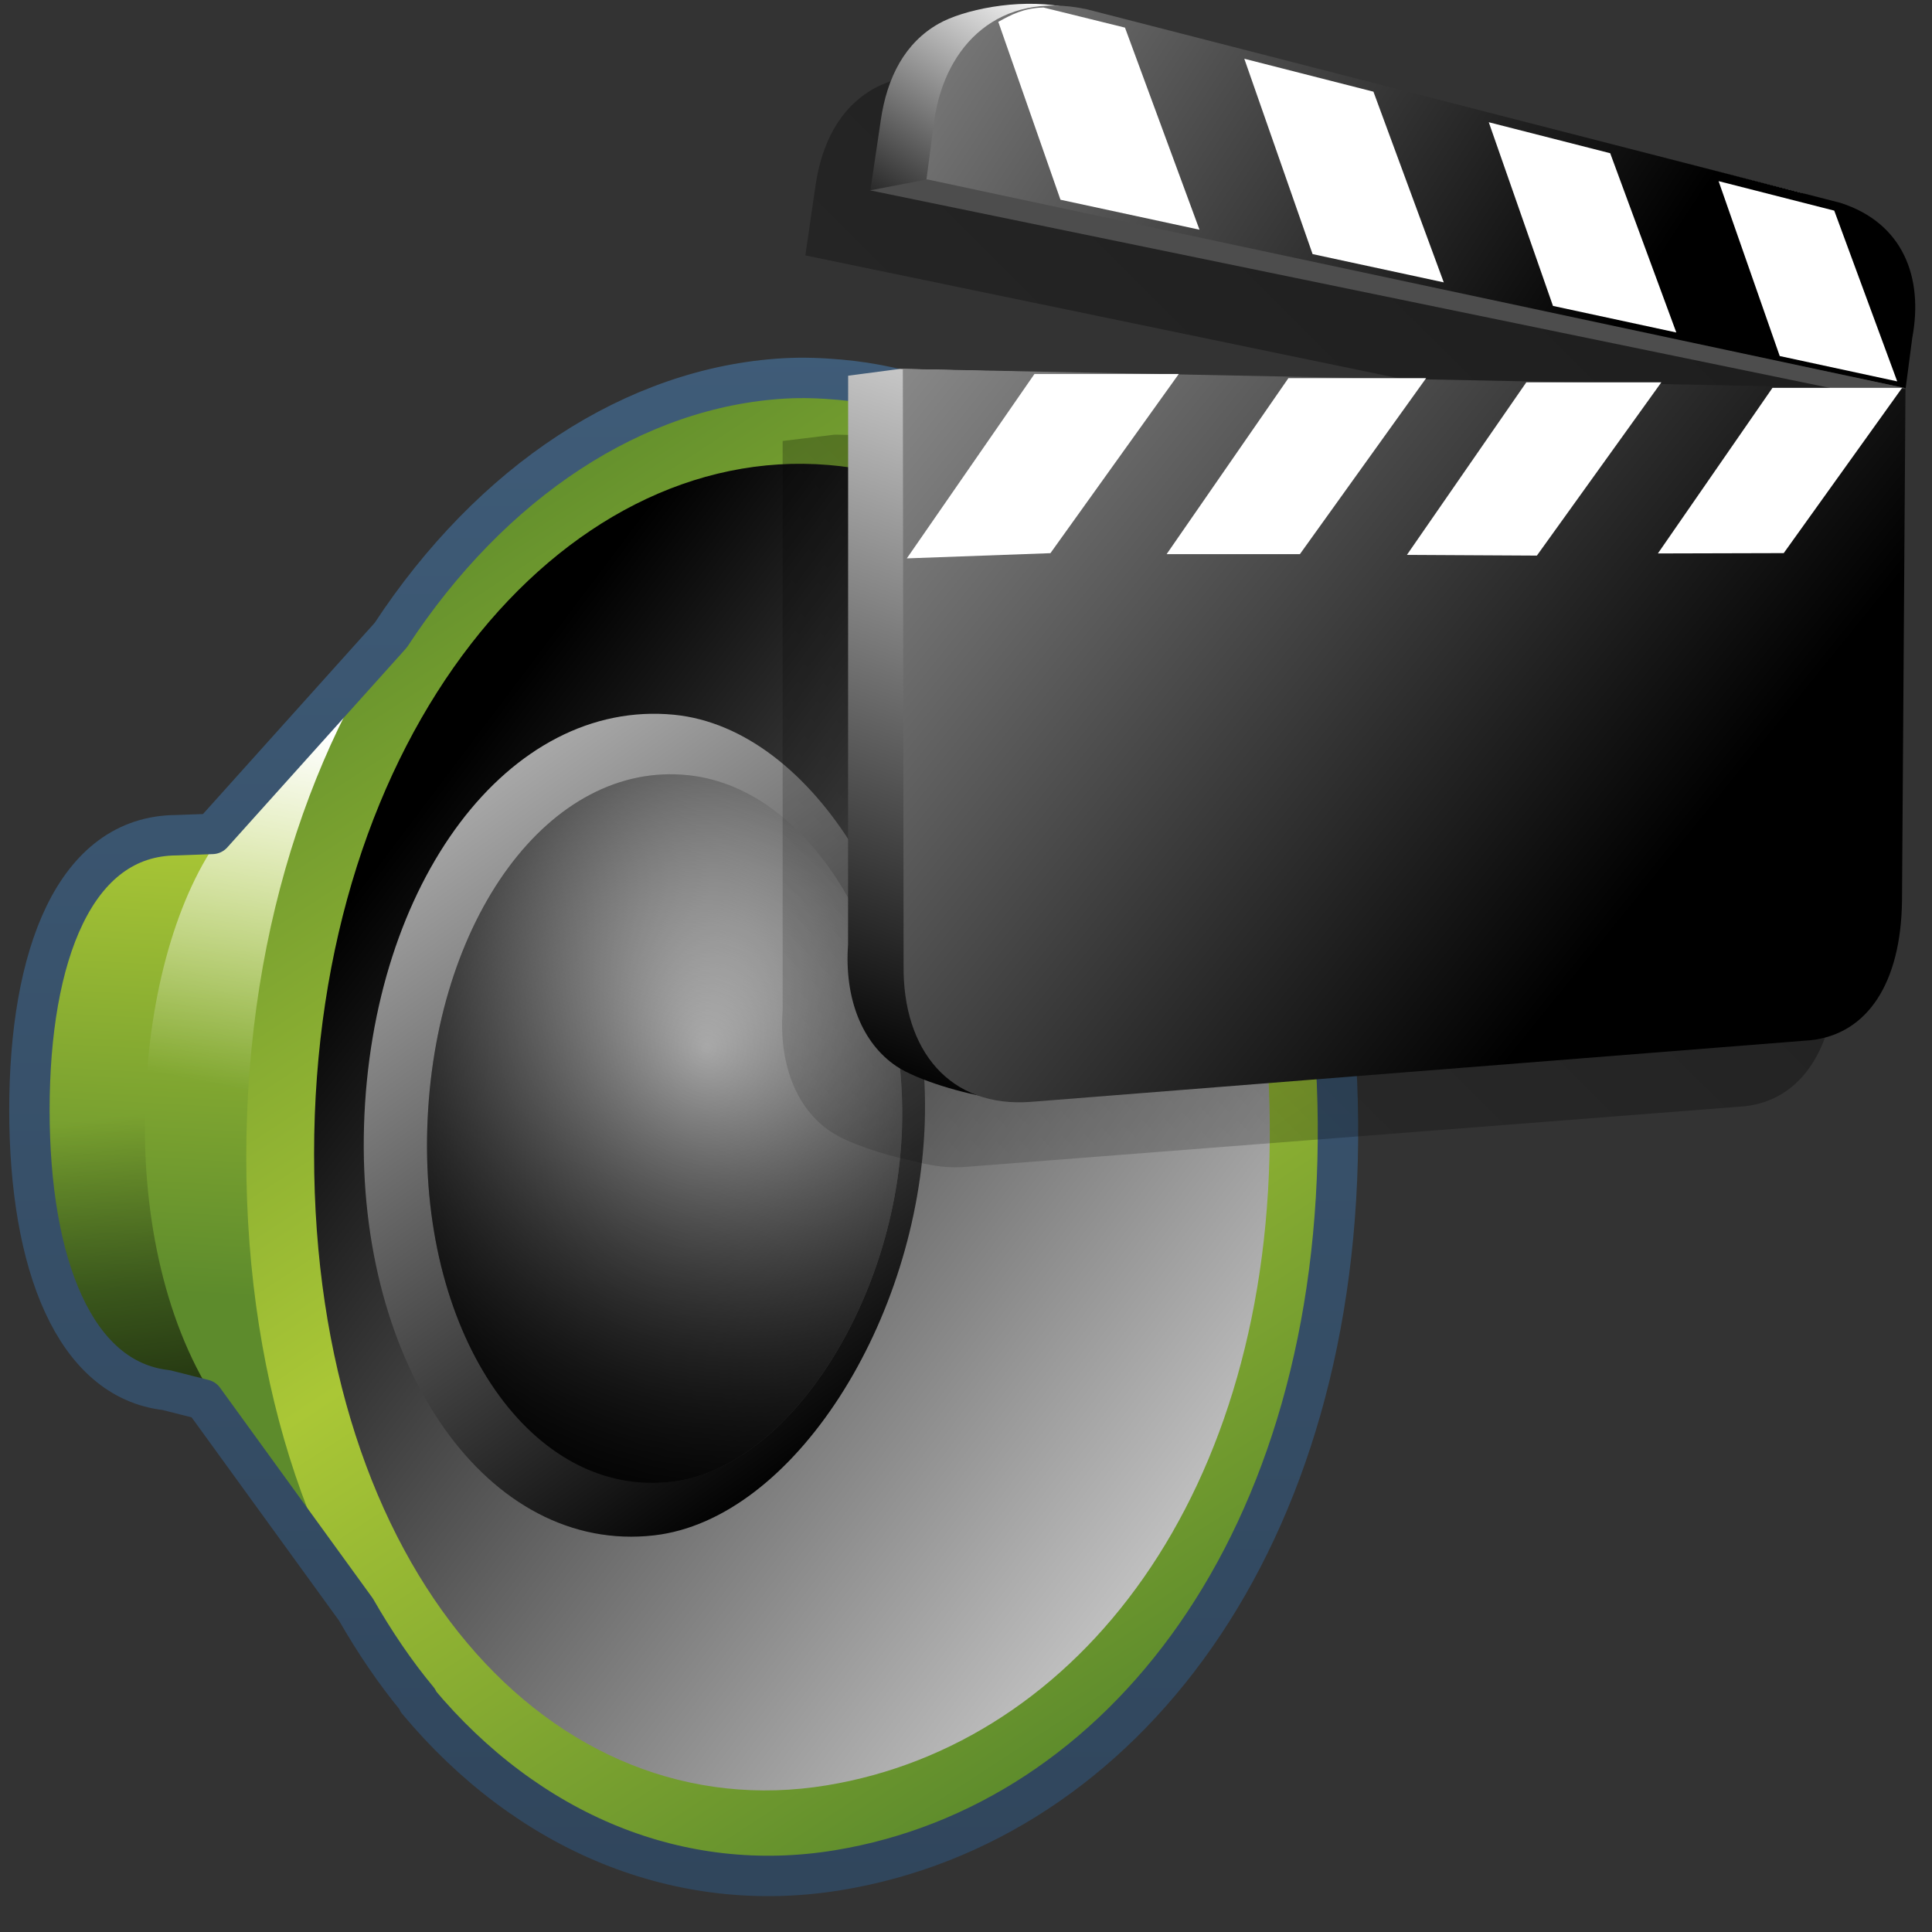 <?xml version="1.0" encoding="UTF-8" standalone="no"?>
<!-- Created with Inkscape (http://www.inkscape.org/) -->

<svg
   xmlns:dc="http://purl.org/dc/elements/1.1/"
   xmlns:cc="http://creativecommons.org/ns#"
   xmlns:rdf="http://www.w3.org/1999/02/22-rdf-syntax-ns#"
   xmlns:svg="http://www.w3.org/2000/svg"
   xmlns="http://www.w3.org/2000/svg"
   xmlns:xlink="http://www.w3.org/1999/xlink"
   xmlns:sodipodi="http://sodipodi.sourceforge.net/DTD/sodipodi-0.dtd"
   xmlns:inkscape="http://www.inkscape.org/namespaces/inkscape"
   width="128"
   height="128"
   id="svg52672"
   sodipodi:version="0.32"
   inkscape:version="0.48.3.1 r9886"
   version="1.0"
   sodipodi:docname="gnome-mixer.svg"
   inkscape:output_extension="org.inkscape.output.svg.inkscape">
  <rect width="100%" height="100%" fill="#333333" stroke="none"/>
  <defs
     id="defs52674">
    <linearGradient
       inkscape:collect="always"
       xlink:href="#linearGradient5316"
       id="linearGradient9028"
       gradientUnits="userSpaceOnUse"
       gradientTransform="matrix(2.148,0,0,2.266,-1072.513,-1408.363)"
       x1="505.286"
       y1="645.817"
       x2="504.581"
       y2="659.343" />
    <linearGradient
       inkscape:collect="always"
       xlink:href="#linearGradient5362"
       id="linearGradient9025"
       gradientUnits="userSpaceOnUse"
       gradientTransform="matrix(2.148,0,0,2.266,-1072.513,-1408.363)"
       x1="508.49"
       y1="642.864"
       x2="506.598"
       y2="653.35" />
    <linearGradient
       id="linearGradient7210">
      <stop
         id="stop7212"
         offset="0"
         style="stop-color:#5d8b2c;stop-opacity:1;" />
      <stop
         id="stop8994"
         offset="0.5"
         style="stop-color:#aac736;stop-opacity:1;" />
      <stop
         id="stop7214"
         offset="1"
         style="stop-color:#5d8b2c;stop-opacity:1;" />
    </linearGradient>
    <linearGradient
       inkscape:collect="always"
       xlink:href="#linearGradient7210"
       id="linearGradient9022"
       gradientUnits="userSpaceOnUse"
       gradientTransform="matrix(2.487,0,0,2.486,-1202.243,-1551.501)"
       x1="494.458"
       y1="637.098"
       x2="515.292"
       y2="668.908" />
    <linearGradient
       inkscape:collect="always"
       xlink:href="#linearGradient5439"
       id="linearGradient9019"
       gradientUnits="userSpaceOnUse"
       gradientTransform="matrix(2.202,0,0,2.202,-1059.266,-1365.643)"
       x1="523.761"
       y1="673.953"
       x2="490.404"
       y2="648.809" />
    <linearGradient
       inkscape:collect="always"
       xlink:href="#linearGradient5439"
       id="linearGradient9016"
       gradientUnits="userSpaceOnUse"
       gradientTransform="matrix(3.113,9.4944461e-2,-9.3459708e-2,3.064,-1468.494,-1978.455)"
       x1="494.644"
       y1="641.93"
       x2="509.469"
       y2="661.214" />
    <radialGradient
       inkscape:collect="always"
       xlink:href="#linearGradient5439"
       id="radialGradient9013"
       gradientUnits="userSpaceOnUse"
       gradientTransform="matrix(4.94,0,0,5.713,-2434.157,-3687.404)"
       cx="502.223"
       cy="657.591"
       fx="502.223"
       fy="657.591"
       r="5.695" />
    <linearGradient
       inkscape:collect="always"
       xlink:href="#linearGradient5344"
       id="linearGradient9010"
       gradientUnits="userSpaceOnUse"
       gradientTransform="matrix(2.148,0,0,2.266,-1072.513,-1408.363)"
       x1="504.65"
       y1="667.473"
       x2="503.151"
       y2="654.143" />
    <linearGradient
       inkscape:collect="always"
       xlink:href="#linearGradient5344"
       id="linearGradient9007"
       gradientUnits="userSpaceOnUse"
       gradientTransform="matrix(2.764,0,0,2.821,-1342.447,-1783.023)"
       x1="497.456"
       y1="669.956"
       x2="504.832"
       y2="649.573" />
    <linearGradient
       inkscape:collect="always"
       xlink:href="#linearGradient9863"
       id="linearGradient9004"
       gradientUnits="userSpaceOnUse"
       gradientTransform="matrix(2.677,0,0,2.677,-977.438,-934.24)"
       x1="392.308"
       y1="398.483"
       x2="392.308"
       y2="352.069" />
    <linearGradient
       inkscape:collect="always"
       xlink:href="#linearGradient5344"
       id="linearGradient9070"
       x1="1171.862"
       y1="703.427"
       x2="1096.792"
       y2="778.677"
       gradientUnits="userSpaceOnUse"
       gradientTransform="matrix(2.677,0,0,2.677,-2904.703,-1979.598)" />
    <linearGradient
       inkscape:collect="always"
       xlink:href="#linearGradient5439"
       id="linearGradient8957"
       gradientUnits="userSpaceOnUse"
       gradientTransform="matrix(1.769,0,0,1.816,-809.253,-1709.758)"
       x1="496.264"
       y1="949.071"
       x2="486.265"
       y2="979.571" />
    <linearGradient
       inkscape:collect="always"
       xlink:href="#linearGradient5439"
       id="linearGradient8959"
       gradientUnits="userSpaceOnUse"
       gradientTransform="matrix(1.769,0,0,1.816,-809.253,-1709.758)"
       x1="471.209"
       y1="932.988"
       x2="519.756"
       y2="973.238" />
    <linearGradient
       inkscape:collect="always"
       xlink:href="#linearGradient5439"
       id="linearGradient8961"
       gradientUnits="userSpaceOnUse"
       gradientTransform="matrix(1.769,0,0,1.816,-809.253,-1708.502)"
       x1="493.744"
       y1="938.814"
       x2="487.651"
       y2="948.395" />
    <linearGradient
       inkscape:collect="always"
       xlink:href="#linearGradient5439"
       id="linearGradient8963"
       gradientUnits="userSpaceOnUse"
       gradientTransform="matrix(1.769,0.009,-0.009,1.816,-800.688,-1713.093)"
       x1="471.535"
       y1="919.931"
       x2="518.849"
       y2="951.397" />
    <linearGradient
       id="linearGradient9863">
      <stop
         style="stop-color:#2f445a;stop-opacity:1;"
         offset="0"
         id="stop9865" />
      <stop
         style="stop-color:#415f7c;stop-opacity:1"
         offset="1"
         id="stop9867" />
    </linearGradient>
    <linearGradient
       inkscape:collect="always"
       xlink:href="#linearGradient5344"
       id="linearGradient58832"
       gradientUnits="userSpaceOnUse"
       gradientTransform="translate(-184,-280)"
       x1="519.313"
       y1="723.67"
       x2="511.427"
       y2="667.208" />
    <linearGradient
       inkscape:collect="always"
       xlink:href="#linearGradient5362"
       id="linearGradient58830"
       gradientUnits="userSpaceOnUse"
       gradientTransform="translate(-184,-280)"
       x1="504.92"
       y1="635.446"
       x2="504.482"
       y2="641.102" />
    <linearGradient
       inkscape:collect="always"
       xlink:href="#linearGradient5451"
       id="linearGradient58828"
       gradientUnits="userSpaceOnUse"
       gradientTransform="translate(-184,-280)"
       x1="484.709"
       y1="674.931"
       x2="533.033"
       y2="674.931" />
    <linearGradient
       id="linearGradient5316">
      <stop
         style="stop-color:#aac736;stop-opacity:1;"
         offset="0"
         id="stop5320" />
      <stop
         style="stop-color:#5d8b2c;stop-opacity:1;"
         offset="1"
         id="stop5322" />
    </linearGradient>
    <linearGradient
       id="linearGradient5451">
      <stop
         style="stop-color:#000000;stop-opacity:0.351;"
         offset="0"
         id="stop5453" />
      <stop
         id="stop5459"
         offset="0.455"
         style="stop-color:#000000;stop-opacity:0.291;" />
      <stop
         style="stop-color:#000000;stop-opacity:0;"
         offset="1"
         id="stop5455" />
    </linearGradient>
    <linearGradient
       id="linearGradient5439">
      <stop
         style="stop-color:#ffffff;stop-opacity:1;"
         offset="0"
         id="stop5441" />
      <stop
         style="stop-color:#000000;stop-opacity:1;"
         offset="1"
         id="stop5443" />
    </linearGradient>
    <linearGradient
       id="linearGradient5362">
      <stop
         style="stop-color:#ffffff;stop-opacity:1;"
         offset="0"
         id="stop5364" />
      <stop
         style="stop-color:#ffffff;stop-opacity:0;"
         offset="1"
         id="stop5366" />
    </linearGradient>
    <linearGradient
       id="linearGradient5344">
      <stop
         style="stop-color:#000000;stop-opacity:1;"
         offset="0"
         id="stop5346" />
      <stop
         style="stop-color:#000000;stop-opacity:0;"
         offset="1"
         id="stop5348" />
    </linearGradient>
  </defs>
  <sodipodi:namedview
     id="base"
     pagecolor="#ffffff"
     bordercolor="#666666"
     borderopacity="1.0"
     inkscape:pageopacity="0.0"
     inkscape:pageshadow="2"
     inkscape:zoom="2.0000001"
     inkscape:cx="102.30155"
     inkscape:cy="105.66522"
     inkscape:document-units="px"
     inkscape:current-layer="layer1"
     showgrid="false"
     inkscape:window-width="1024"
     inkscape:window-height="713"
     inkscape:window-x="0"
     inkscape:window-y="0"
     showguides="true"
     inkscape:guide-bbox="true"
     inkscape:window-maximized="0" />
  <g
     inkscape:label="Capa 1"
     inkscape:groupmode="layer"
     id="layer1">
    <g
       inkscape:export-ydpi="89.986237"
       inkscape:export-xdpi="89.986237"
       inkscape:export-filename="/home/dafeba/DCV/tallerD/elementos.png"
       transform="translate(424,80)"
       id="g58804">
      <rect
         style="opacity:1;fill:#f2f2f2;fill-opacity:1;stroke:none;stroke-width:0.1;stroke-linecap:round;stroke-linejoin:round;stroke-miterlimit:4;stroke-dasharray:none;stroke-opacity:0.3"
         id="rect58806"
         width="47.823"
         height="48"
         x="301.189"
         y="351.171" />
      <path
         style="fill:url(#linearGradient58828);fill-rule:evenodd;stroke:none;stroke-width:1px;stroke-linecap:butt;stroke-linejoin:miter;stroke-opacity:1"
         d="M 313.092,399.151 L 301.204,395.743 L 336.084,390.765 L 349.004,390.688 L 349.033,399.151 L 313.092,399.151 z"
         id="path58808"
         sodipodi:nodetypes="cccccc" />
      <path
         style="fill:#f2f2f2;fill-rule:evenodd;stroke:none;stroke-width:0.5;stroke-linecap:round;stroke-linejoin:round;stroke-miterlimit:4;stroke-dasharray:none;stroke-opacity:1"
         d="M 301.486,353.227 C 305.088,353.573 306.613,357.75 306.611,360.864 L 306.564,389.365 C 306.595,392.862 308.42,396.34 313.143,398.876 L 346.052,393.26 C 342.155,392.541 339.368,388.679 339.399,385.54 L 339.478,361.978 C 339.512,358.941 337.52,355.886 333.82,355.558 L 301.486,353.227 z"
         id="path58810"
         sodipodi:nodetypes="ccccccccc" />
      <path
         sodipodi:nodetypes="ccccc"
         id="path58812"
         d="M 301.486,353.227 C 305.088,353.573 306.613,357.75 306.611,360.864 L 339.478,361.978 C 339.512,358.941 337.52,355.886 333.82,355.558 L 301.486,353.227 z"
         style="fill:url(#linearGradient58830);fill-rule:evenodd;stroke:none;stroke-width:0.5;stroke-linecap:round;stroke-linejoin:round;stroke-miterlimit:4;stroke-dasharray:none;stroke-opacity:1" />
      <path
         sodipodi:nodetypes="ccccc"
         id="path58814"
         d="M 306.564,389.365 C 306.595,392.862 308.42,396.34 313.143,398.876 L 346.052,393.26 C 342.155,392.541 339.368,388.679 339.399,385.54 L 306.564,389.365 z"
         style="fill:url(#linearGradient58832);fill-rule:evenodd;stroke:none;stroke-width:0.5;stroke-linecap:round;stroke-linejoin:round;stroke-miterlimit:4;stroke-dasharray:none;stroke-opacity:1" />
      <path
         sodipodi:nodetypes="ccccccccc"
         id="path58816"
         d="M 301.486,353.227 C 305.088,353.573 306.613,357.75 306.611,360.864 L 306.564,389.365 C 306.595,392.862 308.42,396.34 313.143,398.876 L 346.052,393.26 C 342.155,392.541 339.368,388.679 339.399,385.54 L 339.478,361.978 C 339.512,358.941 337.52,355.886 333.82,355.558 L 301.486,353.227 z"
         style="fill:none;fill-rule:evenodd;stroke:#000000;stroke-width:0.5;stroke-linecap:round;stroke-linejoin:round;stroke-miterlimit:4;stroke-dasharray:none;stroke-opacity:1" />
    </g>
    <path
       sodipodi:nodetypes="ccccc"
       id="path58818"
       d="M 740.126,445.551 L 757.251,445.695 L 757.281,447.861 L 740.126,448.002 L 740.126,445.551 z"
       style="fill:#000000;fill-rule:evenodd;stroke:none;stroke-width:1px;stroke-linecap:butt;stroke-linejoin:miter;stroke-opacity:1" />
    <path
       style="fill:#000000;fill-rule:evenodd;stroke:none;stroke-width:1px;stroke-linecap:butt;stroke-linejoin:miter;stroke-opacity:1"
       d="M 744.247,449.983 L 754.312,449.819 L 754.312,452.041 L 744.127,452.249 L 744.247,449.983 z"
       id="path58820"
       sodipodi:nodetypes="ccccc" />
    <path
       sodipodi:nodetypes="ccccc"
       id="path58822"
       d="M 737.188,454.687 L 758.688,453.885 L 758.75,455.992 L 737.185,457.066 L 737.188,454.687 z"
       style="fill:#000000;fill-rule:evenodd;stroke:none;stroke-width:1px;stroke-linecap:butt;stroke-linejoin:miter;stroke-opacity:1" />
    <path
       style="fill:#000000;fill-rule:evenodd;stroke:none;stroke-width:1px;stroke-linecap:butt;stroke-linejoin:miter;stroke-opacity:1"
       d="M 747.12,459.219 L 751.38,458.94 L 751.254,461.035 L 746.946,461.398 L 747.12,459.219 z"
       id="path58824"
       sodipodi:nodetypes="ccccc" />
    <path
       sodipodi:nodetypes="ccccc"
       id="path58826"
       d="M 742.546,464.137 L 754.56,462.896 L 754.441,465.078 L 742.378,466.574 L 742.546,464.137 z"
       style="fill:#000000;fill-rule:evenodd;stroke:none;stroke-width:1px;stroke-linecap:butt;stroke-linejoin:miter;stroke-opacity:1" />
    <path
       sodipodi:nodetypes="cccczcccz"
       id="path9312"
       d="M 32.448,73.832 C 32.448,82.807 33.507,111.811 27.696,112.721 L 14.212,92.683 L 10.989,92.099 C 4.912,91.413 1.91,83.729 1.91,73.524 C 1.91,63.318 4.943,55.386 11.714,55.358 L 14.751,55.229 L 31.956,34.862 C 38.308,35.378 32.448,64.917 32.448,73.832 z"
       style="fill:url(#linearGradient9028);fill-opacity:1;stroke:none;stroke-width:0.5;stroke-linecap:round;stroke-linejoin:round;stroke-miterlimit:4;stroke-opacity:0.3;display:inline"
       inkscape:export-filename="/home/dafeba/DCV/tallerD/bocetos/08-09-22-hastaahora.png"
       inkscape:export-xdpi="57.964222"
       inkscape:export-ydpi="57.964222" />
    <path
       inkscape:export-ydpi="57.964222"
       inkscape:export-xdpi="57.964222"
       inkscape:export-filename="/home/dafeba/DCV/tallerD/bocetos/08-09-22-hastaahora.png"
       style="fill:url(#linearGradient9025);fill-opacity:1;stroke:none;stroke-width:0.5;stroke-linecap:round;stroke-linejoin:round;stroke-miterlimit:4;stroke-opacity:0.3;display:inline"
       d="M 27.696,112.721 L 14.212,92.683 C 7.376,81.764 8.694,63.24 14.751,55.229 L 31.956,34.862 C 24.288,49.526 21.408,98.215 27.696,112.721 z"
       id="path9321"
       sodipodi:nodetypes="ccccc" />
    <path
       inkscape:export-ydpi="57.964222"
       inkscape:export-xdpi="57.964222"
       inkscape:export-filename="/home/dafeba/DCV/tallerD/bocetos/08-09-22-hastaahora.png"
       sodipodi:nodetypes="cszsz"
       id="path9333"
       d="M 88.682,74.35 C 88.9,102.108 74.345,120.793 55.564,123.894 C 34.997,127.29 16.316,107.912 16.316,76.666 C 16.316,45.307 35.689,23.368 55.678,25.135 C 73.215,26.685 88.462,46.371 88.682,74.35 z"
       style="fill:url(#linearGradient9022);fill-opacity:1;stroke:none;stroke-width:0.5;stroke-linecap:round;stroke-linejoin:round;stroke-miterlimit:4;stroke-opacity:0.3;display:inline" />
    <path
       inkscape:export-ydpi="57.964222"
       inkscape:export-xdpi="57.964222"
       inkscape:export-filename="/home/dafeba/DCV/tallerD/bocetos/08-09-22-hastaahora.png"
       style="fill:url(#linearGradient9019);fill-opacity:1;stroke:none;stroke-width:0.5;stroke-linecap:round;stroke-linejoin:round;stroke-miterlimit:4;stroke-opacity:0.3;display:inline"
       d="M 84.125,74.398 C 84.318,98.984 71.427,115.533 54.792,118.28 C 36.576,121.288 20.809,104.125 20.809,76.449 C 20.809,48.675 37.182,29.324 54.893,30.807 C 71.282,32.181 83.931,49.617 84.125,74.398 z"
       id="path9335"
       sodipodi:nodetypes="cszsz" />
    <path
       inkscape:export-ydpi="57.964222"
       inkscape:export-xdpi="57.964222"
       inkscape:export-filename="/home/dafeba/DCV/tallerD/bocetos/08-09-22-hastaahora.png"
       sodipodi:nodetypes="cszsz"
       id="path9337"
       d="M 61.271,74.295 C 60.868,87.513 52.555,100.662 43.342,101.721 C 32.371,102.983 23.629,90.604 24.118,74.564 C 24.61,58.436 33.719,46.298 44.651,47.353 C 53.969,48.262 61.671,61.165 61.271,74.295 z"
       style="fill:url(#linearGradient9016);fill-opacity:1;stroke:none;stroke-width:0.5;stroke-linecap:round;stroke-linejoin:round;stroke-miterlimit:4;stroke-opacity:0.3;display:inline" />
    <path
       inkscape:export-ydpi="57.964222"
       inkscape:export-xdpi="57.964222"
       inkscape:export-filename="/home/dafeba/DCV/tallerD/bocetos/08-09-22-hastaahora.png"
       style="fill:url(#radialGradient9013);fill-opacity:1;stroke:none;stroke-width:0.5;stroke-linecap:round;stroke-linejoin:round;stroke-miterlimit:4;stroke-opacity:0.3;display:inline"
       d="M 59.762,74.678 C 59.422,86.058 52.296,97.259 44.524,98.171 C 35.269,99.257 27.894,88.599 28.306,74.79 C 28.721,60.904 36.414,50.366 45.628,51.362 C 54.066,52.278 60.1,63.373 59.762,74.678 z"
       id="path9339"
       sodipodi:nodetypes="cszsz" />
    <path
       inkscape:export-ydpi="57.964222"
       inkscape:export-xdpi="57.964222"
       inkscape:export-filename="/home/dafeba/DCV/tallerD/bocetos/08-09-22-hastaahora.png"
       style="fill:url(#linearGradient9010);fill-opacity:1;stroke:none;stroke-width:0.5;stroke-linecap:round;stroke-linejoin:round;stroke-miterlimit:4;stroke-opacity:0.3;display:inline"
       d="M 14.212,92.683 L 10.989,92.099 C 4.912,91.413 1.91,83.729 1.91,73.524 C 1.91,63.318 4.943,55.386 11.714,55.358 L 14.751,55.229 C 8.766,63.42 7.25,81.884 14.212,92.683 z"
       id="path9342"
       sodipodi:nodetypes="cczccc" />
    <path
       sodipodi:nodetypes="cszsz"
       id="path9346"
       d="M 59.762,74.678 C 59.422,86.058 52.296,97.259 44.524,98.171 C 35.269,99.257 27.894,88.599 28.306,74.79 C 28.721,60.904 36.414,50.366 45.628,51.362 C 54.066,52.278 60.1,63.373 59.762,74.678 z"
       style="fill:url(#linearGradient9007);fill-opacity:1;stroke:none;stroke-width:0.5;stroke-linecap:round;stroke-linejoin:round;stroke-miterlimit:4;stroke-opacity:0.3;display:inline"
       inkscape:export-filename="/home/dafeba/DCV/tallerD/bocetos/08-09-22-hastaahora.png"
       inkscape:export-xdpi="57.964222"
       inkscape:export-ydpi="57.964222" />
    <path
       inkscape:export-ydpi="57.964222"
       inkscape:export-xdpi="57.964222"
       inkscape:export-filename="/home/dafeba/DCV/tallerD/bocetos/08-09-22-hastaahora.png"
       style="fill:none;stroke:url(#linearGradient9004);stroke-width:2.677;stroke-linecap:round;stroke-linejoin:round;stroke-miterlimit:4;stroke-opacity:1;stroke-dasharray:none;display:inline"
       d="m 51.964,25.07 c -9.919,0.57 -19.396,6.822 -26.076,17.013 l -11.824,13.166 -2.368,0.086 c -6.771,0.028 -9.747,8.004 -9.747,18.21 0,10.206 2.986,17.866 9.062,18.552 l 2.483,0.628 10.085,13.906 c 1.244,2.166 2.607,4.186 4.104,5.984 l 0,0.086 c 7.286,8.727 17.348,12.937 27.872,11.199 18.781,-3.101 33.305,-21.827 33.087,-49.585 -0.22,-27.978 -15.464,-47.608 -33.002,-49.158 -1.249,-0.11 -2.436,-0.157 -3.676,-0.086 z"
       id="path9348"
       sodipodi:nodetypes="ccccscccccsssc"
       inkscape:connector-curvature="0" />
    <path
       style="fill:url(#linearGradient9070);fill-rule:evenodd;stroke:none;display:inline"
       d="m 63.729,4.626 c -2.336,0.03 -4.643,0.566 -5.855,1.255 -2.222,1.262 -3.429,3.562 -3.848,6.44 l -0.669,4.6 63.4,13.132 -61.309,-1.255 -0.168,0 -3.429,0.418 0,37.722 c -0.254,3.542 0.89,6.492 3.178,8.03 1.137,0.764 3.486,1.538 5.353,1.924 0.387,0.08 0.759,0.207 1.087,0.251 0.776,0.16 1.601,0.238 2.509,0.167 l 51.607,-4.015 c 3.781,-0.42 6.034,-3.872 6.106,-9.284 l 0.167,-33.875 0,-0.084 0.084,0 0.418,-3.346 c 0.747,-3.976 -0.594,-7.608 -4.768,-8.95 L 67.66,4.961 C 66.809,4.782 65.987,4.692 65.235,4.71 64.726,4.655 64.248,4.619 63.729,4.626 z"
       id="path9032"
       inkscape:connector-curvature="0" />
    <path
       inkscape:export-ydpi="57.964222"
       inkscape:export-xdpi="57.964222"
       inkscape:export-filename="/home/dafeba/DCV/tallerD/bocetos/08-09-22-hastaahora.png"
       sodipodi:nodetypes="ccscccccc"
       id="path8929"
       d="m 56.192,24.892 -0.006,37.69 c -0.254,3.542 0.92,6.525 3.208,8.062 1.373,0.923 4.547,1.854 6.457,2.108 L 116.374,68.361 c 3.781,-0.42 6.247,-4.102 6.042,-9.231 l 0.084,-33.163 -62.88,-1.528 -3.428,0.453 z"
       style="fill:url(#linearGradient8957);fill-rule:evenodd;stroke:none;display:inline"
       inkscape:connector-curvature="0" />
    <path
       inkscape:export-ydpi="57.964222"
       inkscape:export-xdpi="57.964222"
       inkscape:export-filename="/home/dafeba/DCV/tallerD/bocetos/08-09-22-hastaahora.png"
       style="fill:url(#linearGradient8959);fill-rule:evenodd;stroke:none;display:inline"
       d="m 59.815,24.442 0.051,39.495 c -0.075,5.667 3.078,9.483 8.449,9.063 l 51.656,-4.083 c 3.781,-0.42 5.971,-3.819 6.042,-9.231 l 0.23,-33.918 -66.428,-1.326 z"
       id="path8931"
       sodipodi:nodetypes="ccccccc"
       inkscape:connector-curvature="0" />
    <path
       inkscape:export-ydpi="57.964222"
       inkscape:export-xdpi="57.964222"
       inkscape:export-filename="/home/dafeba/DCV/tallerD/bocetos/08-09-22-hastaahora.png"
       inkscape:transform-center-y="-17.364274"
       inkscape:transform-center-x="36.14635"
       style="fill:url(#linearGradient8961);fill-rule:evenodd;stroke:none;display:inline"
       d="m 58.353,7.976 -0.687,4.624 3.849,-0.501 62.347,7.414 c 0.727,-3.98 -0.393,-5.422 -4.573,-6.743 L 70.353,0.43 c -2.971,-0.539 -6.551,0.223 -8.167,1.141 -2.222,1.262 -3.415,3.527 -3.834,6.405 z"
       id="path8933"
       sodipodi:nodetypes="ccccccsc"
       inkscape:connector-curvature="0" />
    <path
       inkscape:export-ydpi="57.964222"
       inkscape:export-xdpi="57.964222"
       inkscape:export-filename="/home/dafeba/DCV/tallerD/bocetos/08-09-22-hastaahora.png"
       inkscape:transform-center-y="-14.271686"
       inkscape:transform-center-x="32.487655"
       sodipodi:nodetypes="ccccccc"
       id="path8935"
       d="m 61.909,7.896 -0.548,4.135 64.894,13.691 0.438,-3.343 c 0.747,-3.976 -0.587,-7.597 -4.76,-8.939 L 71.97,0.606 C 66.2,-0.606 62.653,2.952 61.909,7.896 z"
       style="fill:url(#linearGradient8963);fill-opacity:1;fill-rule:evenodd;stroke:none;display:inline"
       inkscape:connector-curvature="0" />
    <path
       inkscape:export-ydpi="57.964222"
       inkscape:export-xdpi="57.964222"
       inkscape:export-filename="/home/dafeba/DCV/tallerD/bocetos/08-09-22-hastaahora.png"
       sodipodi:nodetypes="ccccc"
       id="path8937"
       d="m 57.641,12.611 63.94,13.16 4.633,-0.06 -64.782,-13.825 -3.79,0.725 z"
       style="fill:#4d4d4d;fill-rule:evenodd;stroke:none;display:inline"
       inkscape:connector-curvature="0" />
    <path
       inkscape:export-ydpi="57.964222"
       inkscape:export-xdpi="57.964222"
       inkscape:export-filename="/home/dafeba/DCV/tallerD/bocetos/08-09-22-hastaahora.png"
       sodipodi:nodetypes="ccccc"
       id="path8939"
       d="m 60.081,36.993 8.455,-12.217 9.562,0 -8.505,11.873 -9.511,0.345 z"
       style="fill:#ffffff;fill-rule:evenodd;stroke:none;display:inline"
       inkscape:connector-curvature="0" />
    <path
       inkscape:export-ydpi="57.964222"
       inkscape:export-xdpi="57.964222"
       inkscape:export-filename="/home/dafeba/DCV/tallerD/bocetos/08-09-22-hastaahora.png"
       style="fill:#ffffff;fill-rule:evenodd;stroke:none;display:inline"
       d="m 77.291,36.714 8.069,-11.66 9.125,0 -8.363,11.659 -8.831,6.42e-4 z"
       id="path8941"
       sodipodi:nodetypes="ccccc"
       inkscape:connector-curvature="0" />
    <path
       inkscape:export-ydpi="57.964222"
       inkscape:export-xdpi="57.964222"
       inkscape:export-filename="/home/dafeba/DCV/tallerD/bocetos/08-09-22-hastaahora.png"
       sodipodi:nodetypes="ccccc"
       id="path8943"
       d="m 93.211,36.763 7.91,-11.431 8.946,0 -8.245,11.478 -8.612,-0.047 z"
       style="fill:#ffffff;fill-rule:evenodd;stroke:none;display:inline"
       inkscape:connector-curvature="0" />
    <path
       inkscape:export-ydpi="57.964222"
       inkscape:export-xdpi="57.964222"
       inkscape:export-filename="/home/dafeba/DCV/tallerD/bocetos/08-09-22-hastaahora.png"
       style="fill:#ffffff;fill-rule:evenodd;stroke:none;display:inline"
       d="m 109.839,36.668 7.594,-10.974 8.588,0 -7.844,10.951 -8.338,0.022 z"
       id="path8945"
       sodipodi:nodetypes="ccccc"
       inkscape:connector-curvature="0" />
    <path
       inkscape:export-ydpi="57.964222"
       inkscape:export-xdpi="57.964222"
       inkscape:export-filename="/home/dafeba/DCV/tallerD/bocetos/08-09-22-hastaahora.png"
       inkscape:transform-center-y="-7.9837194"
       inkscape:transform-center-x="56.005202"
       style="fill:#ffffff;fill-rule:evenodd;stroke:none;display:inline"
       d="m 69.135,0.498 c -1.341,0.032 -2.16,0.496 -2.996,0.947 l 4.12,11.788 9.211,1.986 L 74.533,1.83 69.135,0.498 z"
       id="path8947"
       sodipodi:nodetypes="cccccc"
       inkscape:connector-curvature="0" />
    <path
       inkscape:export-ydpi="57.964222"
       inkscape:export-xdpi="57.964222"
       inkscape:export-filename="/home/dafeba/DCV/tallerD/bocetos/08-09-22-hastaahora.png"
       inkscape:transform-center-y="-4.0597592"
       inkscape:transform-center-x="39.424892"
       sodipodi:nodetypes="ccccc"
       id="path8949"
       d="m 82.438,3.892 4.524,12.942 8.691,1.874 L 90.994,6.074 82.438,3.892 z"
       style="fill:#ffffff;fill-rule:evenodd;stroke:none;display:inline"
       inkscape:connector-curvature="0" />
    <path
       inkscape:export-ydpi="57.964222"
       inkscape:export-xdpi="57.964222"
       inkscape:export-filename="/home/dafeba/DCV/tallerD/bocetos/08-09-22-hastaahora.png"
       inkscape:transform-center-y="-0.29562993"
       inkscape:transform-center-x="23.622692"
       style="fill:#ffffff;fill-rule:evenodd;stroke:none;display:inline"
       d="m 98.635,8.099 4.253,12.168 8.172,1.761 -4.38,-11.877 -8.045,-2.052 z"
       id="path8951"
       sodipodi:nodetypes="ccccc"
       inkscape:connector-curvature="0" />
    <path
       inkscape:export-ydpi="57.964222"
       inkscape:export-xdpi="57.964222"
       inkscape:export-filename="/home/dafeba/DCV/tallerD/bocetos/08-09-22-hastaahora.png"
       inkscape:transform-center-y="3.2747862"
       inkscape:transform-center-x="8.69248"
       sodipodi:nodetypes="ccccc"
       id="path8953"
       d="m 113.861,12.001 4.051,11.588 7.783,1.678 -4.171,-11.312 -7.662,-1.954 z"
       style="fill:#ffffff;fill-rule:evenodd;stroke:none;display:inline"
       inkscape:connector-curvature="0" />
  </g>
</svg>

